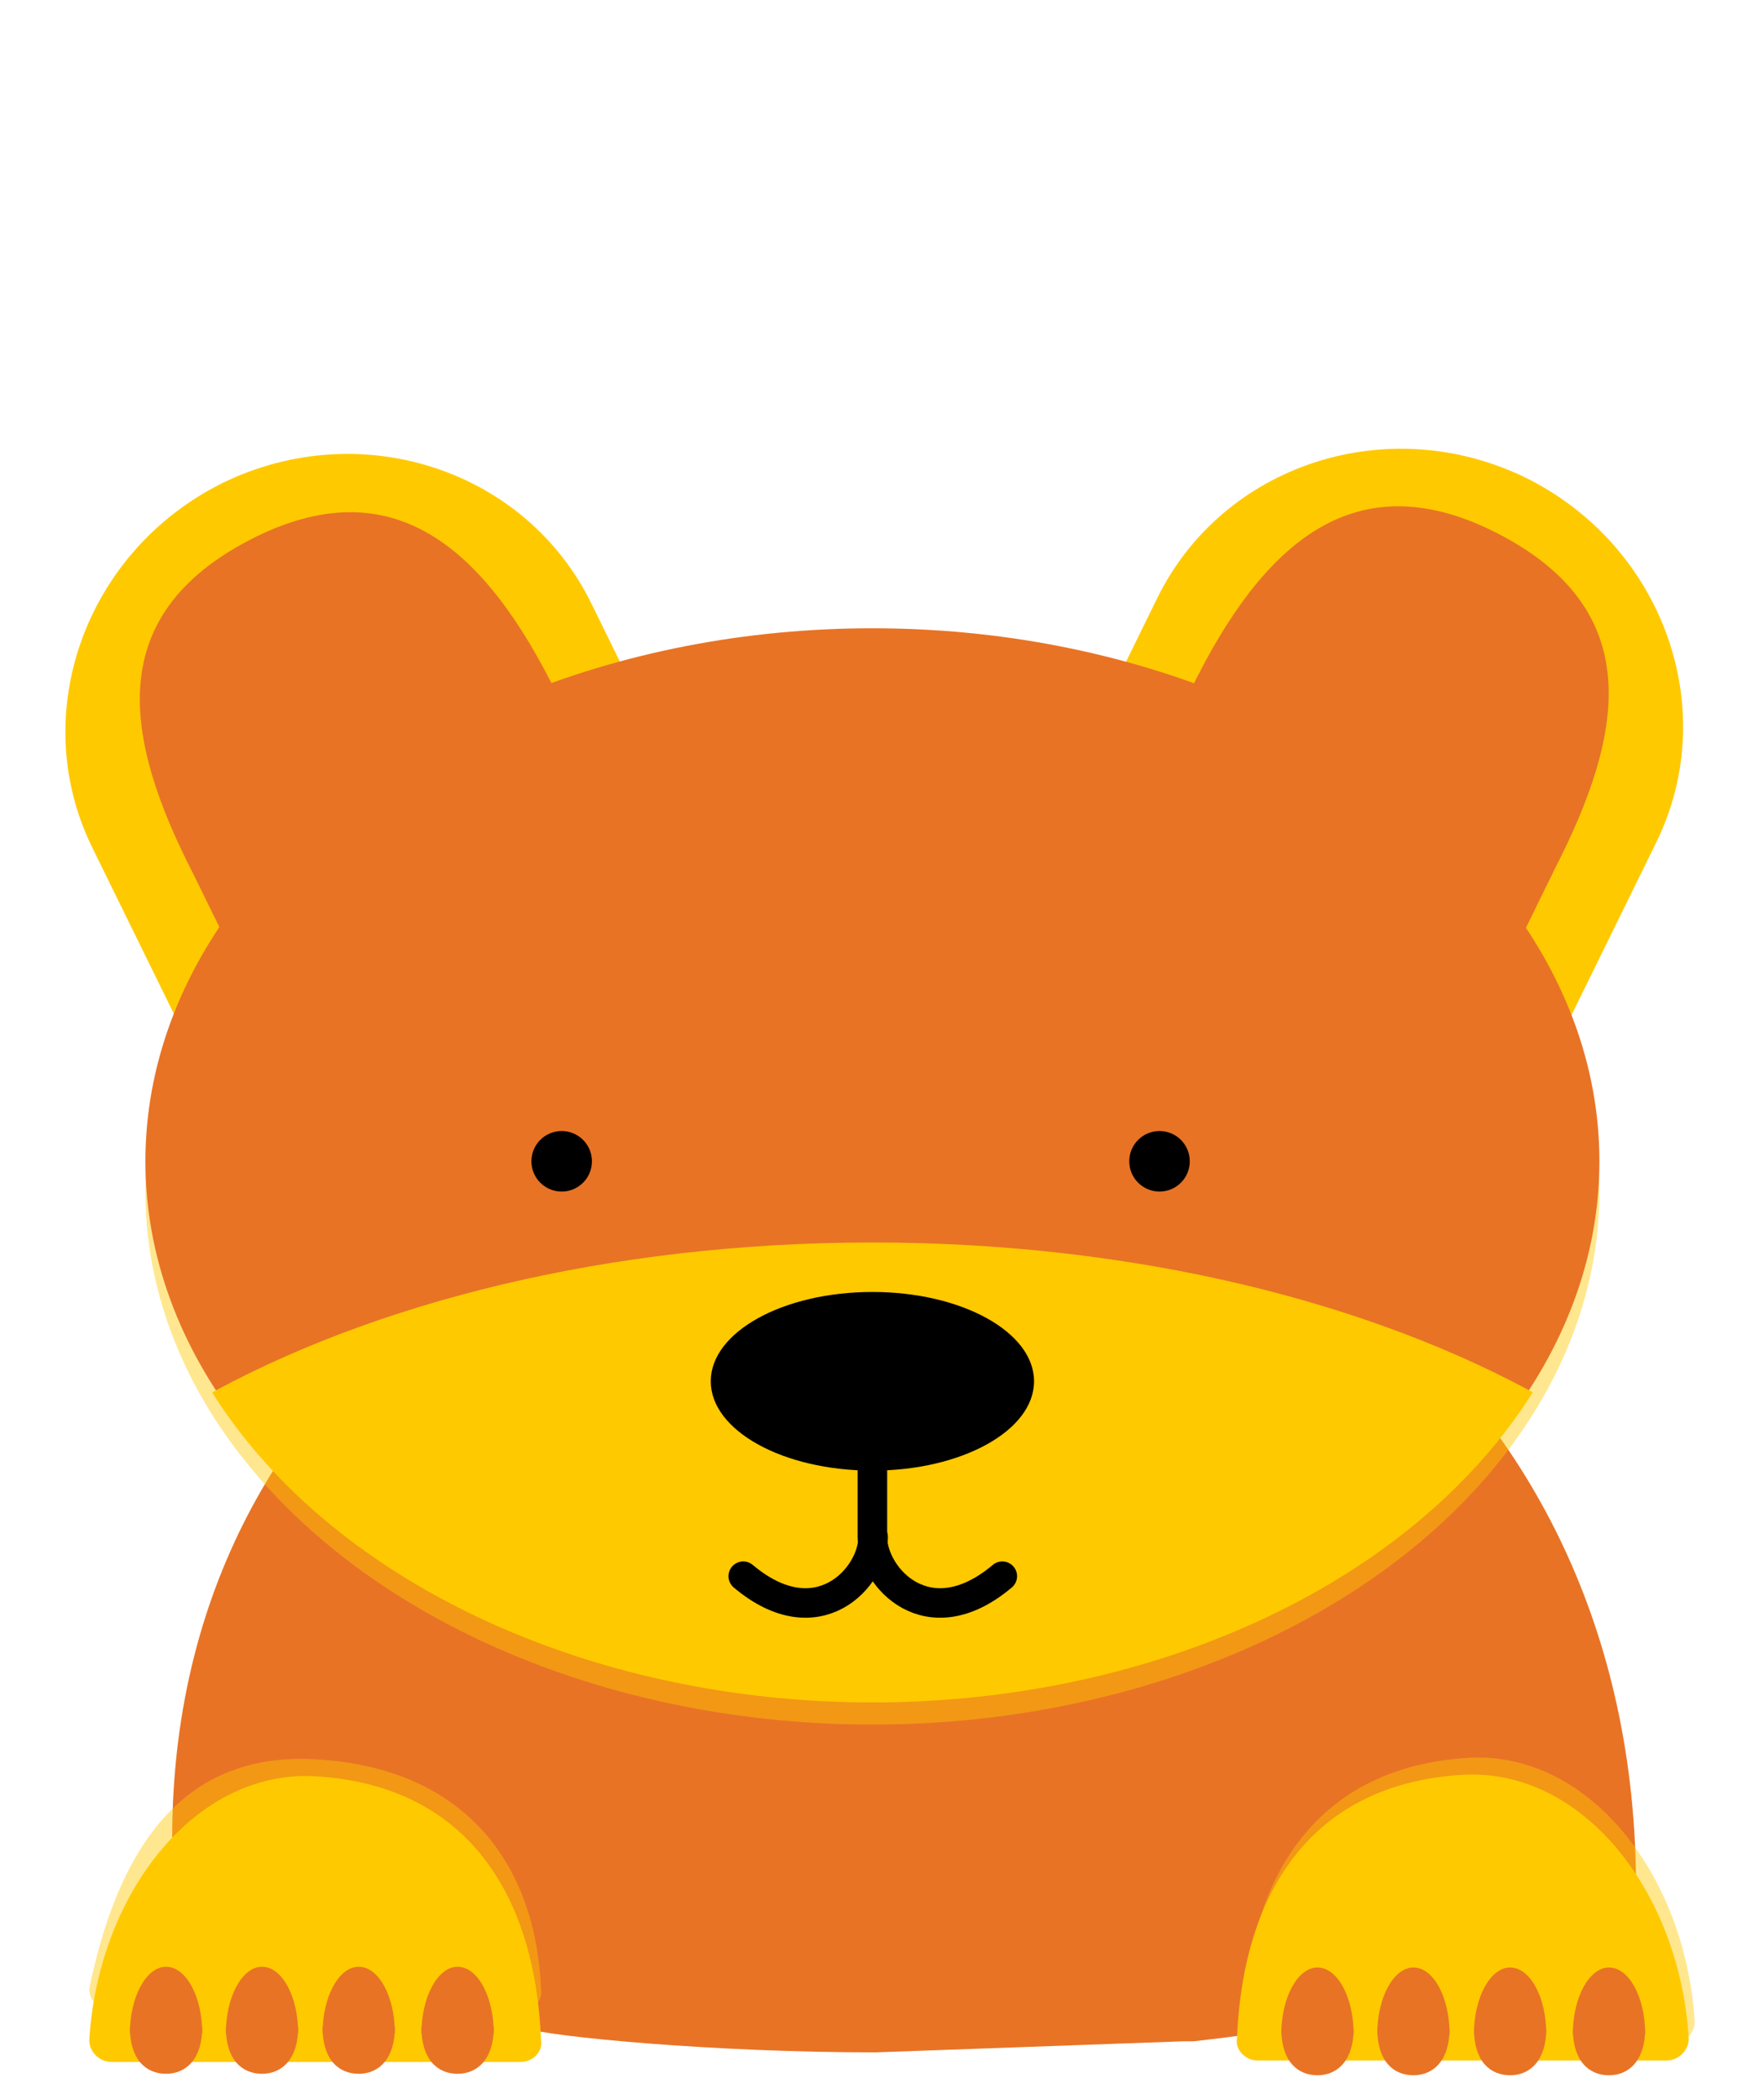 <?xml version="1.0" encoding="utf-8"?>
<!-- Generator: Adobe Illustrator 19.0.0, SVG Export Plug-In . SVG Version: 6.00 Build 0)  -->
<svg version="1.1" id="bear" xmlns="http://www.w3.org/2000/svg" xmlns:xlink="http://www.w3.org/1999/xlink" x="0px" y="0px"
	 viewBox="-178 278.6 239 284.3" style="enable-background:new -178 278.6 239 284.3;" xml:space="preserve">
<style type="text/css">
	.st0{fill:#E87325;}
	.st1{opacity:0.44;fill:#FFC900;enable-background:new    ;}
	.st2{fill:#FFC900;}
	.st3{clip-path:url(#SVGID_2_);fill:#FFC900;}
	.st4{fill:none;stroke:#000000;stroke-width:4;stroke-linecap:round;stroke-linejoin:round;stroke-miterlimit:10;}
</style>
<g id="bear-body">
	<path class="st0" d="M-17.7,555.1l-41.7,1.5c-22,0-44-2.1-47.6-3.3c-23.3-7.9-17.1-0.5-26.5-4.6c-11.2-4.9-21.3,0.2-20.3-6.9
		c-8.8-73.5,51-109.9,99.4-109.9s104.3,40,97.5,114.7c1,7.1-7.3-2.8-18.5,2.1c-8.7,3.8-12-1.6-25.2,3.3c-5.1,1.9-8.8,2.3-15.7,3.1
		C-16.8,555.1-17.2,555.1-17.7,555.1z"/>
	<g>
		<path class="st1" d="M-107.5,551h-55.4c-1.7,0-3.1-1.5-3-3.1c4.5-21.7,14.5-31.9,30.6-31c20.3,1.1,29.9,14.2,30.6,31.1
			C-104.4,549.5-105.7,551-107.5,551z"/>
		<path class="st2" d="M-107.5,557.9h-55.4c-1.7,0-3.1-1.5-3-3.1c1.3-20,14.5-36.5,30.6-35.6c20.4,1.2,29.8,15.8,30.6,35.7
			C-104.4,556.4-105.7,557.9-107.5,557.9z"/>
		<g>
			<path class="st0" d="M-150.6,553.2c0,4.3-2.2,6.3-4.9,6.3c-2.7,0-4.9-1.9-4.9-6.3"/>
			<path class="st0" d="M-160.4,554c0-4.9,2.2-9,4.9-9c2.7,0,4.9,4,4.9,9"/>
		</g>
	</g>
	<g>
		<path class="st1" d="M-6.8,555.4h55.4c1.7,0,3.1-1.5,3-3.1c-1.3-20-14.5-36.5-30.6-35.6c-20.4,1.2-29.8,15.8-30.6,35.7
			C-9.9,553.9-8.5,555.4-6.8,555.4z"/>
		<path class="st2" d="M-7.6,557.7h55.4c1.7,0,3.1-1.5,3-3.1c-1.3-20-14.5-36.5-30.6-35.6c-20.4,1.2-29.8,15.8-30.6,35.7
			C-10.7,556.2-9.3,557.7-7.6,557.7z"/>
	</g>
	<g>
		<path class="st0" d="M-137.6,553.2c0,4.3-2.2,6.3-4.9,6.3c-2.7,0-4.9-1.9-4.9-6.3"/>
		<path class="st0" d="M-147.4,554c0-4.9,2.2-9,4.9-9c2.7,0,4.9,4,4.9,9"/>
	</g>
	<g>
		<path class="st0" d="M-124.5,553.2c0,4.3-2.2,6.3-4.9,6.3c-2.7,0-4.9-1.9-4.9-6.3"/>
		<path class="st0" d="M-134.3,554c0-4.9,2.2-9,4.9-9c2.7,0,4.9,4,4.9,9"/>
	</g>
	<g>
		<path class="st0" d="M-111.1,553.2c0,4.3-2.2,6.3-4.9,6.3c-2.7,0-4.9-1.9-4.9-6.3"/>
		<path class="st0" d="M-120.9,554c0-4.9,2.2-9,4.9-9c2.7,0,4.9,4,4.9,9"/>
	</g>
	<g>
		<g>
			<path class="st0" d="M5.4,553.4c0,4.3-2.2,6.3-4.9,6.3s-4.9-1.9-4.9-6.3"/>
			<path class="st0" d="M-4.4,554.1c0-4.9,2.2-9,4.9-9s4.9,4,4.9,9"/>
		</g>
		<g>
			<path class="st0" d="M18.4,553.4c0,4.3-2.2,6.3-4.9,6.3s-4.9-1.9-4.9-6.3"/>
			<path class="st0" d="M8.6,554.1c0-4.9,2.2-9,4.9-9s4.9,4,4.9,9"/>
		</g>
		<g>
			<path class="st0" d="M31.5,553.4c0,4.3-2.2,6.3-4.9,6.3s-4.9-1.9-4.9-6.3"/>
			<path class="st0" d="M21.7,554.1c0-4.9,2.2-9,4.9-9s4.9,4,4.9,9"/>
		</g>
		<g>
			<path class="st0" d="M44.9,553.4c0,4.3-2.2,6.3-4.9,6.3s-4.9-1.9-4.9-6.3"/>
			<path class="st0" d="M35.1,554.1c0-4.9,2.2-9,4.9-9s4.9,4,4.9,9"/>
		</g>
	</g>
</g>
<g id="bear-head">
	<ellipse class="st1" cx="-59.8" cy="440" rx="98.5" ry="72.2"/>
	<path class="st2" d="M30.3,425.5l16.1-32.8c8.9-18.1,0.9-40.2-17.7-49.4c-18.7-9.1-41-1.8-49.9,16.3l-16.1,32.8L30.3,425.5z"/>
	<path class="st0" d="M16.6,429.1l16.1-32.9c9.5-18.5,12.2-35-7.7-45.3c-19.2-9.9-31.8,0.9-41.7,21.2l-16.1,32.8L16.6,429.1z"/>
	<path class="st2" d="M-149.4,426.2l-16.1-32.8c-8.9-18.1-0.9-40.2,17.7-49.4c18.7-9.1,41-1.8,49.9,16.3l16.1,32.8L-149.4,426.2z"/>
	<path class="st0" d="M-135.7,429.8l-16.1-32.8c-9.5-18.5-12.2-35,7.7-45.3c19.2-9.9,31.8,0.9,41.7,21.2l16.1,32.8L-135.7,429.8z"/>
	<ellipse class="st0" cx="-59.8" cy="435.9" rx="98.5" ry="72.2"/>
	<circle cx="-101.9" cy="435.9" r="4.1"/>
	<circle cx="-20.9" cy="435.9" r="4.1"/>
	<g>
		<g>
			<g>
				<defs>
					<path id="SVGID_1_" d="M68.9,519.1c0,39.9-105.8,13.1-124.6,13.1c-71.1,0-132.7,26.8-132.7-13.1s57.5-72.2,128.6-72.2
						S68.9,479.2,68.9,519.1z"/>
				</defs>
				<clipPath id="SVGID_2_">
					<use xlink:href="#SVGID_1_"  style="overflow:visible;"/>
				</clipPath>
				<ellipse class="st3" cx="-59.8" cy="437" rx="98.5" ry="72.2"/>
			</g>
		</g>
	</g>
	<ellipse cx="-59.8" cy="465.7" rx="21.9" ry="12.1"/>
	<path class="st4" d="M-42.2,492.1c-10.1,8.5-17.6,0.1-17.6-5.3v-17.3v17.3"/>
	<path class="st4" d="M-77.3,492.1c10.1,8.5,17.6,0.1,17.6-5.3"/>
</g>
</svg>

